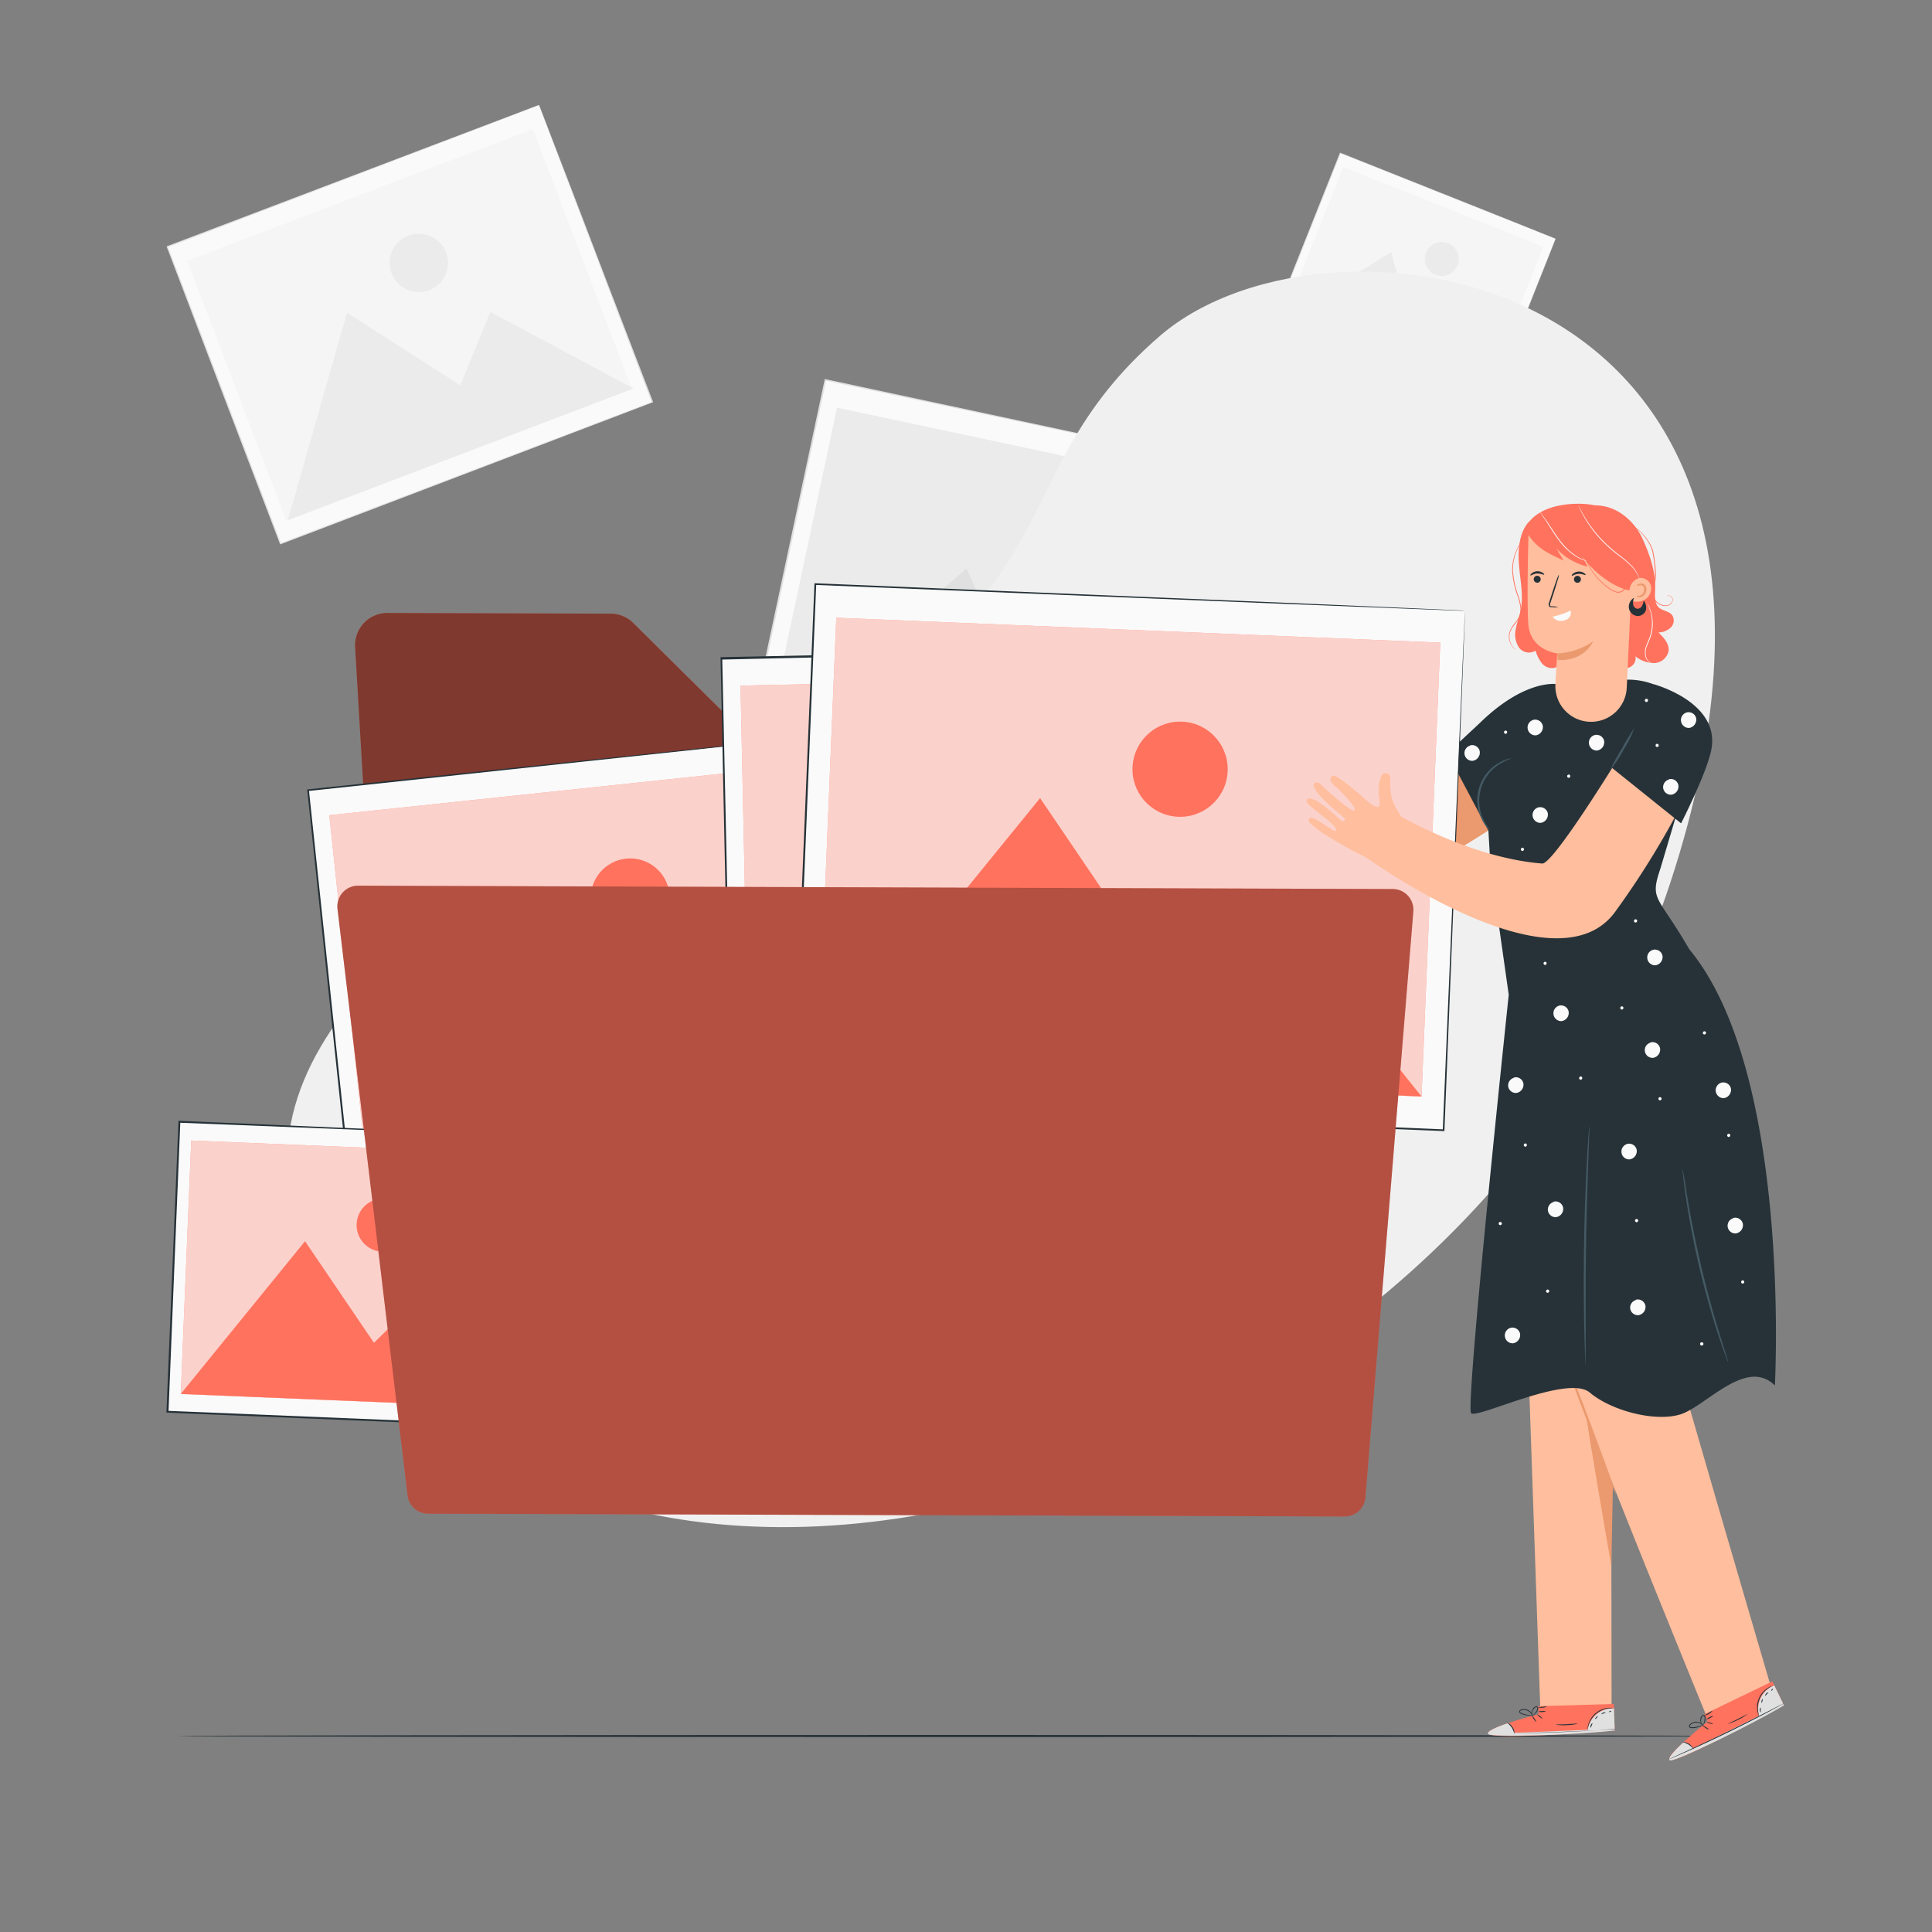 <svg xmlns="http://www.w3.org/2000/svg" viewBox="0 0 500 500"><rect x="0" y="0" width="500" height="500" fill="#808080" stroke="none"/><g id="background-complete"><rect x="54.58" y="42.8" width="102.96" height="82.31" transform="translate(-22.95 43.28) rotate(-20.86)" style="fill:#fafafa"></rect><path d="M139.51,27.17l-.46.18-1.34.52-5.21,2-19.67,7.54L43.35,64l.09-.2,29.33,76.9h0l-.23-.1L168.77,104l-.08.18c-8.81-23.19-16.1-42.41-21.2-55.84-2.55-6.72-4.54-12-5.91-15.59-.67-1.8-1.19-3.18-1.55-4.11l-.52-1.42s.19.46.54,1.38.89,2.29,1.57,4.07c1.38,3.58,3.39,8.84,6,15.54C152.73,61.6,160.08,80.83,169,104l0,.14-.13,0-96.2,36.69-.17.06-.06-.16h0L43.15,63.89l0-.15.14-.05,69.63-26.45,19.67-7.46,5.19-2,1.33-.49Z" style="fill:#e0e0e0"></path><rect x="58.14" y="48.09" width="95.73" height="71.95" transform="translate(-22.99 43.26) rotate(-20.86)" style="fill:#f5f5f5"></rect><polygon points="74.49 134.64 89.8 80.94 119.12 99.72 126.92 80.74 163.94 100.55 74.49 134.64" style="fill:#ebebeb"></polygon><path d="M115.42,65.32A7.54,7.54,0,1,1,105.69,61,7.55,7.55,0,0,1,115.42,65.32Z" style="fill:#ebebeb"></path><rect x="341.89" y="42.98" width="47.94" height="59.96" transform="translate(162.74 385.88) rotate(-68.29)" style="fill:#fafafa"></rect><path d="M402.58,61.78l-.27-.1-.78-.31-3-1.19-11.4-4.51-40.26-16,.11-.06c-5.27,13.26-11.32,28.46-17.72,44.54h0l-.05-.14,55.7,22.2-.11.05c5.36-13.42,9.8-24.54,12.91-32.31,1.55-3.88,2.77-6.93,3.61-9,.42-1,.74-1.83.95-2.37l.34-.82-.31.81c-.22.54-.53,1.33-.93,2.36-.83,2.08-2,5.13-3.57,9-3.09,7.79-7.51,18.94-12.85,32.39l0,.08-.08,0L329.1,84.23l-.09,0,0-.09h0c6.4-16.08,12.46-31.28,17.74-44.53l0-.09.08,0L387.19,55.6l11.37,4.56,3,1.2.76.31Z" style="fill:#e0e0e0"></path><rect x="344.84" y="45.11" width="41.9" height="55.75" transform="translate(162.67 385.83) rotate(-68.29)" style="fill:#f5f5f5"></rect><polygon points="332.35 82.26 360.07 65.26 365.25 84.86 376.07 79.8 384.14 102.88 332.35 82.26" style="fill:#ebebeb"></polygon><path d="M377.22,68.65a4.39,4.39,0,1,1-2.46-5.7A4.4,4.4,0,0,1,377.22,68.65Z" style="fill:#ebebeb"></path><rect x="214.41" y="97.67" width="101.99" height="127.57" transform="translate(52.22 387.43) rotate(-77.98)" style="fill:#fafafa"></rect><path d="M338.42,124.86l-.6-.11-1.75-.36L329.3,123l-25.54-5.39L213.6,98.49l.23-.15c-6.32,29.69-13.55,63.73-21.22,99.75h0l-.16-.26,124.77,26.6-.22.14,15.51-72.37,4.34-20.2c.51-2.32.89-4.1,1.16-5.31s.41-1.84.41-1.84-.12.61-.37,1.81L337,132c-1,4.66-2.42,11.48-4.25,20.18-3.69,17.44-9,42.4-15.35,72.52l0,.17-.18,0L192.36,198.26l-.21,0,0-.21h0c7.68-36,14.93-70.06,21.26-99.74l0-.19.19,0,90.24,19.31,25.48,5.48,6.72,1.45,1.72.38Z" style="fill:#e0e0e0"></path><rect x="220.75" y="102.14" width="89.15" height="118.61" transform="translate(52.18 387.33) rotate(-77.98)" style="fill:#ebebeb"></rect><polygon points="198.04 192.69 250.1 147.12 267.98 186.37 288.86 171.87 314.05 217.39 198.04 192.69" style="fill:#e0e0e0"></polygon><path d="M287.27,148.09A9.34,9.34,0,1,1,280.08,137,9.35,9.35,0,0,1,287.27,148.09Z" style="fill:#e0e0e0"></path></g><g id="background-simple"><path d="M81.3,327.47c-26.13-49.75,23.09-97,111.75-133.06S256,124.93,300.33,86.81,484.35,69,432.4,228.08,149.62,457.54,81.3,327.47Z" style="fill:#f0f0f0"></path></g><g id="Floor"><path d="M448.11,449.29c0,.15-90.1.26-201.21.26s-201.23-.11-201.23-.26S135.75,449,246.9,449,448.11,449.15,448.11,449.29Z" style="fill:#263238"></path></g><g id="Character"><path d="M91.9,167.48l7.26,123.77a8.35,8.35,0,0,0,8.32,7.86l222.76.68a8.36,8.36,0,0,0,8.39-8.33l.29-96.36a8.36,8.36,0,0,0-8.38-8.39l-137,.47a8.38,8.38,0,0,1-5.91-2.42l-23.74-23.53a8.3,8.3,0,0,0-5.86-2.42l-57.75-.18A8.36,8.36,0,0,0,91.9,167.48Z" style="fill:#FF725E"></path><g style="opacity:0.5"><path d="M91.9,167.48l7.26,123.77a8.35,8.35,0,0,0,8.32,7.86l222.76.68a8.36,8.36,0,0,0,8.39-8.33l.29-96.36a8.36,8.36,0,0,0-8.38-8.39l-137,.47a8.38,8.38,0,0,1-5.91-2.42l-23.74-23.53a8.3,8.3,0,0,0-5.86-2.42l-57.75-.18A8.36,8.36,0,0,0,91.9,167.48Z"></path></g><rect x="85.21" y="196.83" width="139.64" height="111.64" transform="translate(-25.74 17.73) rotate(-6.04)" style="fill:#fafafa"></rect><path d="M218.58,189.79l-.66.08-1.94.22-7.53.82L180,194,79.74,204.72l.21-.26c3.51,33,7.53,70.92,11.78,111h0l-.28-.23,138.86-14.66-.19.24c-3.49-33.46-6.39-61.19-8.42-80.57-1-9.7-1.79-17.31-2.32-22.5-.27-2.59-.47-4.58-.61-5.93s-.19-2-.19-2,.09.67.24,2,.36,3.31.64,5.89c.57,5.17,1.39,12.76,2.44,22.43,2.08,19.41,5.06,47.18,8.65,80.68l0,.21-.22,0L91.5,315.77l-.26,0,0-.26h0c-4.23-40.08-8.23-78-11.72-111l0-.23.23,0,100.48-10.52,28.36-3L216,190l1.92-.19Z" style="fill:#263238"></path><rect x="90.02" y="203.86" width="129.83" height="97.58" transform="translate(-25.74 17.72) rotate(-6.04)" style="fill:#FF725E"></rect><rect x="90.02" y="203.86" width="129.83" height="97.58" transform="translate(-25.74 17.72) rotate(-6.04)" style="fill:#fafafa;opacity:0.7"></rect><polygon points="95.52 308.01 134.23 242.92 166.16 277.7 182.97 255.52 224.63 294.34 95.52 308.01" style="fill:#FF725E"></polygon><circle cx="163.07" cy="232.39" r="10.22" transform="translate(-19.31 14.83) rotate(-4.92)" style="fill:#FF725E"></circle><rect x="54.27" y="282.77" width="75.12" height="93.96" transform="translate(-241.41 407.95) rotate(-87.64)" style="fill:#fafafa"></rect><path d="M140.31,294.15h-.45l-1.32,0-5.1-.19-19.22-.72-67.79-2.68.24-.22c-.91,22.34-2,47.95-3.06,75.05h0l-.25-.27L137.24,369l-.23.21c1-22.6,1.79-41.34,2.35-54.44.3-6.55.53-11.69.68-15.21.09-1.74.15-3.09.19-4s.08-1.39.08-1.39,0,.45,0,1.35-.08,2.24-.14,4c-.13,3.51-.32,8.63-.56,15.17-.52,13.13-1.25,31.91-2.14,54.57v.22h-.22L43.34,365.6h-.26v-.26h0c1.12-27.1,2.19-52.71,3.11-75.05v-.23h.23L114.38,293l19.16.85,5.06.23,1.29.07Z" style="fill:#263238"></path><rect x="58.94" y="286.07" width="65.66" height="87.36" transform="translate(-241.47 407.88) rotate(-87.64)" style="fill:#FF725E"></rect><rect x="58.94" y="286.07" width="65.66" height="87.36" transform="translate(-241.47 407.88) rotate(-87.64)" style="fill:#fafafa;opacity:0.7"></rect><polygon points="46.78 360.75 78.94 321.23 96.78 347.52 110.15 334.4 134.06 364.34 46.78 360.75" style="fill:#FF725E"></polygon><path d="M106.05,317.34a6.88,6.88,0,1,1-6.59-7.16A6.89,6.89,0,0,1,106.05,317.34Z" style="fill:#FF725E"></path><rect x="187.87" y="168.99" width="139.64" height="111.64" transform="translate(-4.77 5.59) rotate(-1.23)" style="fill:#fafafa"></rect><path d="M326.29,167.5l-.67,0-1.95.05-7.57.19-28.57.68-100.84,2.28.23-.24c.72,33.22,1.55,71.31,2.42,111.6v0l-.26-.26,139.61-3-.22.23c-.67-33.64-1.23-61.51-1.62-81-.19-9.75-.34-17.4-.43-22.61-.05-2.61-.08-4.61-.11-6s0-2.06,0-2.06,0,.68.07,2,.08,3.33.15,5.92c.13,5.2.31,12.83.54,22.56.45,19.51,1.09,47.43,1.86,81.12v.21h-.22l-139.6,3h-.26v-.26h0c-.85-40.3-1.66-78.39-2.37-111.61v-.23h.23l101-2.06,28.52-.55,7.52-.13,1.93,0Z" style="fill:#263238"></path><rect x="192.68" y="176.02" width="129.83" height="97.58" transform="translate(-4.77 5.59) rotate(-1.23)" style="fill:#FF725E"></rect><rect x="192.68" y="176.02" width="129.83" height="97.58" transform="translate(-4.77 5.59) rotate(-1.23)" style="fill:#fafafa;opacity:0.7"></rect><polygon points="193.75 274.98 237.78 213.37 266.68 250.7 285.29 230.01 323.54 272.19 193.75 274.98" style="fill:#FF725E"></polygon><path d="M277.62,205.08a10.22,10.22,0,1,1-10.44-10A10.22,10.22,0,0,1,277.62,205.08Z" style="fill:#FF725E"></path><path d="M398.63,204.69,385,187.57s-22.08,17.14-24.57,15.82c-13.83-7.29-25-20.7-28.76-25.59-.13-.89-.26-1.92-.36-3.16a9.24,9.24,0,0,1,.29-3.14,14.81,14.81,0,0,1,1.4-3.68,1.22,1.22,0,0,0-1.23-1.95c-1,.36-3,3.07-3.67,6.91s-3.67-1.51-4.8-3.44-4.91-7.75-5.78-7.87c-1.27-.18-1.7,1.15-.53,3.05s4.29,7.86,3.24,8.41-6.65-9.38-6.65-9.38-.86-2.31-2.09-1.72C309.29,162.9,316,173,316.7,174c.46.65-.66,1.29-1.12.56s-5.37-10-7.65-9c-1.74.82,5.48,8.36,5.42,10.85s-4.89-6.28-6.52-5.43c-.61.32-1,.64,2.48,5.27a115.79,115.79,0,0,0,8.52,9.25l-.05,0s32.45,50.23,55.15,36.92C397,208.32,398.63,204.69,398.63,204.69Z" style="fill:#eb996e"></path><path d="M458.59,437.51s-27.24-92.89-27.76-95.86c-.46-2.68,8.62-67.74,10.52-84.63l-34.84.25v.28l-14.27.35,6.4,184.74,18.44,1.42L417,383.11c11.64,29.39,25.12,62.17,25.12,62.17Z" style="fill:#ffbe9d"></path><path d="M442.1,257Z" style="fill:#ffbe9d"></path><path d="M443.13,257.18s0,0,0,0C441,258.12,443.13,257.16,443.13,257.18Z" style="fill:#ffbe9d"></path><path d="M404.79,337.4s-.06.72-.13,2a42.09,42.09,0,0,0,.08,5.5,51.1,51.1,0,0,0,1.35,8.05,80.15,80.15,0,0,0,3.25,9.46c2.53,6.67,4.79,12.72,6.4,17.11.76,2.13,1.4,3.89,1.87,5.21a12.48,12.48,0,0,1,.61,1.94,13.84,13.84,0,0,1-.83-1.86l-2.05-5.14c-1.7-4.35-4-10.38-6.55-17q-.94-2.5-1.84-4.88a44.36,44.36,0,0,1-1.39-4.67,46.72,46.72,0,0,1-1.23-8.15,32.68,32.68,0,0,1,.1-5.55,13,13,0,0,1,.23-1.49A1.47,1.47,0,0,1,404.79,337.4Z" style="fill:#eb996e"></path><path d="M417,405.23c0-.56.42-20.66.42-20.66s-6.69-18.66-6.86-18.1S417,405.23,417,405.23Z" style="fill:#eb996e"></path><path d="M441.94,445.53l-.89-1.87,17.62-8.51,3,6.15-1.06.6c-4.7,2.62-24.11,13-27.81,13.55C428.68,456.11,441.94,445.53,441.94,445.53Z" style="fill:#FF725E"></path><path d="M455.27,444.25a6.75,6.75,0,0,1,.42-4.82,6.56,6.56,0,0,1,3.48-3.26l2.38,4.89Z" style="fill:#e0e0e0"></path><path d="M435.59,451s-4.49,4-3.42,4.58,21.07-9.18,29.52-14.24l-.22-.37-23.24,11.53S436.63,450.51,435.59,451Z" style="fill:#e0e0e0"></path><path d="M461.74,440.78a2,2,0,0,1-.29.18l-.84.47-3.11,1.69c-2.65,1.4-6.32,3.29-10.43,5.29s-7.86,3.73-10.6,4.94l-3.24,1.42-.89.37-.32.11.3-.16.87-.41,3.22-1.48c2.71-1.25,6.45-3,10.56-5s7.79-3.87,10.45-5.23l3.15-1.62.86-.43A1.35,1.35,0,0,1,461.74,440.78Z" style="fill:#263238"></path><path d="M438.37,452.73A8.31,8.31,0,0,0,437,451.5a7.88,7.88,0,0,0-1.68-.69,3.15,3.15,0,0,1,3,1.92Z" style="fill:#263238"></path><path d="M442.26,447.6a2.19,2.19,0,0,1-.87-.41c-.46-.27-.79-.54-.76-.6s.43.13.88.4S442.3,447.54,442.26,447.6Z" style="fill:#263238"></path><path d="M443.32,446.16c0,.06-.39,0-.82-.11s-.77-.28-.75-.34.38,0,.82.11S443.34,446.1,443.32,446.16Z" style="fill:#263238"></path><path d="M443.41,444.07c0,.06-.35.31-.86.56a2.27,2.27,0,0,1-1,.35c0-.06.36-.31.86-.56A2.27,2.27,0,0,1,443.41,444.07Z" style="fill:#263238"></path><path d="M443.15,442.75c.05.05-.3.46-.87.8a2,2,0,0,1-1.12.37c0-.07.46-.26,1-.58A7,7,0,0,1,443.15,442.75Z" style="fill:#263238"></path><path d="M440.93,446.36a4,4,0,0,1-1.13.54,7.65,7.65,0,0,1-1.33.32,3.58,3.58,0,0,1-.82,0,.69.69,0,0,1-.45-.22.49.49,0,0,1-.05-.53,2.31,2.31,0,0,1,2.85-.64,2.22,2.22,0,0,1,.73.58c.14.17.19.28.18.29a3.46,3.46,0,0,0-1-.71,2.26,2.26,0,0,0-1.27-.16,1.93,1.93,0,0,0-1.29.74c-.12.22.05.4.31.42a3.88,3.88,0,0,0,.76,0,9.18,9.18,0,0,0,1.31-.26C440.48,446.53,440.91,446.32,440.93,446.36Z" style="fill:#263238"></path><path d="M440.66,446.56a1.28,1.28,0,0,1-.51-.72,2.13,2.13,0,0,1-.09-1,1.26,1.26,0,0,1,.66-1,.49.49,0,0,1,.6.35,1.37,1.37,0,0,1,.05.59,3.67,3.67,0,0,1-.2.94,1.72,1.72,0,0,1-.42.77s.13-.31.26-.82a4.32,4.32,0,0,0,.15-.9c0-.31-.07-.79-.37-.71s-.45.53-.51.84a2.17,2.17,0,0,0,0,.89A6.25,6.25,0,0,0,440.66,446.56Z" style="fill:#263238"></path><path d="M459.05,436.16s-.52.2-1.27.68a6.07,6.07,0,0,0-2.81,5.88c.1.88.32,1.4.27,1.42a1.37,1.37,0,0,1-.17-.36,5.12,5.12,0,0,1-.27-1,5.85,5.85,0,0,1,3.87-6.5A1.21,1.21,0,0,1,459.05,436.16Z" style="fill:#263238"></path><path d="M452.23,443.61a15.86,15.86,0,0,1-5.09,2.54c0-.07,1.15-.55,2.55-1.25S452.19,443.55,452.23,443.61Z" style="fill:#263238"></path><path d="M455.66,441.94c.07,0,0,.29,0,.61s.06.58,0,.6-.23-.23-.24-.6S455.6,441.91,455.66,441.94Z" style="fill:#263238"></path><path d="M456.17,439.7c.07,0,0,.26-.05.53s-.22.47-.28.45,0-.25.06-.53S456.11,439.68,456.17,439.7Z" style="fill:#263238"></path><path d="M457.67,438.06c0,.07-.22.18-.43.4s-.33.44-.4.42,0-.33.23-.59S457.66,438,457.67,438.06Z" style="fill:#263238"></path><path d="M458.82,437.08c.05,0,0,.18-.13.31s-.25.19-.3.15,0-.19.13-.31S458.77,437,458.82,437.08Z" style="fill:#263238"></path><path d="M398.14,443.64l-.05-2.08,19.56-.57.24,6.85-1.2.11c-5.36.47-27.3,2-30.93,1C381.72,447.88,398.14,443.64,398.14,443.64Z" style="fill:#FF725E"></path><path d="M410.83,447.91a6.75,6.75,0,0,1,2.35-4.23,6.56,6.56,0,0,1,4.51-1.56l.18,5.44Z" style="fill:#e0e0e0"></path><path d="M390.13,446s-5.75,1.85-5,2.78,23,.23,32.76-.94l0-.44-25.92,1.05S391.26,446,390.13,446Z" style="fill:#e0e0e0"></path><path d="M418.15,447.38a1.23,1.23,0,0,1-.33.05l-1,.09-3.53.26c-3,.21-7.12.43-11.68.58s-8.7.19-11.69.18l-3.54,0-1,0a1.19,1.19,0,0,1-.33,0,1.19,1.19,0,0,1,.33,0l1,0,3.54,0c3,0,7.12-.11,11.68-.26s8.69-.34,11.68-.5l3.53-.19,1-.05Z" style="fill:#263238"></path><path d="M391.94,448.75a7.8,7.8,0,0,0-.71-1.67,8.23,8.23,0,0,0-1.25-1.31,2.59,2.59,0,0,1,1.44,1.18A2.62,2.62,0,0,1,391.94,448.75Z" style="fill:#263238"></path><path d="M397.59,445.66s-.34-.29-.63-.73a2.22,2.22,0,0,1-.45-.86c.06,0,.34.29.64.73S397.65,445.62,397.59,445.66Z" style="fill:#263238"></path><path d="M399.14,444.77c0,.05-.35-.14-.7-.43s-.59-.57-.55-.62.36.14.71.43S399.19,444.72,399.14,444.77Z" style="fill:#263238"></path><path d="M400.08,442.9a2.17,2.17,0,0,1-1,.16,2.31,2.31,0,0,1-1-.07,2.17,2.17,0,0,1,1-.16A2.31,2.31,0,0,1,400.08,442.9Z" style="fill:#263238"></path><path d="M400.38,441.6a2.89,2.89,0,0,1-2.3.24,6.48,6.48,0,0,1,1.15-.11A5.32,5.32,0,0,1,400.38,441.6Z" style="fill:#263238"></path><path d="M396.88,444a3.82,3.82,0,0,1-1.25,0,6.89,6.89,0,0,1-1.34-.25,3.94,3.94,0,0,1-.78-.29.72.72,0,0,1-.32-.38.49.49,0,0,1,.18-.51,2.3,2.3,0,0,1,2.85.58,2.24,2.24,0,0,1,.44.83c.06.21.06.33,0,.33a3.5,3.5,0,0,0-.6-1.05,2.35,2.35,0,0,0-1.09-.66,2,2,0,0,0-1.49.15c-.19.16-.11.39.12.51a3.62,3.62,0,0,0,.71.28,7.78,7.78,0,0,0,1.3.29C396.4,444,396.88,443.94,396.88,444Z" style="fill:#263238"></path><path d="M396.56,444.05a1.23,1.23,0,0,1-.17-.86,2,2,0,0,1,.31-.93,1.25,1.25,0,0,1,1-.67.5.5,0,0,1,.4.57,1.33,1.33,0,0,1-.19.56,3.94,3.94,0,0,1-.57.78,1.89,1.89,0,0,1-.7.53s.24-.24.58-.64a5.15,5.15,0,0,0,.5-.77c.16-.27.26-.75-.05-.8s-.63.31-.81.56a2,2,0,0,0-.33.83A4.11,4.11,0,0,0,396.56,444.05Z" style="fill:#263238"></path><path d="M417.59,442.07s-.56,0-1.44.09a6.39,6.39,0,0,0-3.1,1.4,6.27,6.27,0,0,0-1.87,2.83c-.27.85-.28,1.41-.32,1.4s0-.14,0-.39a4.94,4.94,0,0,1,.18-1.06,5.93,5.93,0,0,1,5.11-4.34,4.8,4.8,0,0,1,1.07,0A1,1,0,0,1,417.59,442.07Z" style="fill:#263238"></path><path d="M408.32,446.09a11.51,11.51,0,0,1-2.83.37,11,11,0,0,1-2.86-.14c0-.07,1.28,0,2.85-.1S408.31,446,408.32,446.09Z" style="fill:#263238"></path><path d="M412.13,446c.05,0-.09.27-.21.57s-.18.55-.25.55-.11-.3,0-.64S412.09,445.91,412.13,446Z" style="fill:#263238"></path><path d="M413.52,444.12c0,.05-.08.25-.27.46s-.39.35-.44.31.07-.26.27-.47S413.47,444.08,413.52,444.12Z" style="fill:#263238"></path><path d="M415.55,443.24c0,.07-.27.07-.56.18s-.48.27-.53.23.1-.32.45-.45S415.57,443.18,415.55,443.24Z" style="fill:#263238"></path><path d="M417,442.81c0,.06-.08.16-.24.23s-.31.07-.34,0,.09-.16.25-.23S417,442.75,417,442.81Z" style="fill:#263238"></path><path d="M437.19,245.68h0c-8.21-14.19-10.29-12.53-7.51-20.8l8-26.88-3.37-16.87a18.58,18.58,0,0,0-14.21-5.19l-16.74,1.15s-8.23-1.81-20.37,10l-8.4,7.84L385.2,215l.53,9.11,4.73,33.33h0c-.88,8.37-11.26,106.78-9.73,108.3s25-10.15,30.69-5.36S428.52,368.1,435,366s17-14.79,24.34-7.43C459.31,358.61,463.83,277.83,437.19,245.68Z" style="fill:#263238"></path><path d="M411.34,291.55a3,3,0,0,1,0,.63c0,.46,0,1.06-.05,1.79-.06,1.63-.14,3.87-.24,6.61-.21,5.57-.45,13.28-.58,21.79s-.12,16.22-.09,21.8c0,2.74,0,5,0,6.61v1.8a2.69,2.69,0,0,1,0,.62,2.74,2.74,0,0,1-.07-.62c0-.47-.05-1.06-.09-1.8-.07-1.56-.14-3.81-.2-6.6-.13-5.59-.2-13.3-.07-21.82s.43-16.22.73-21.8c.15-2.79.29-5,.41-6.6.06-.73.11-1.33.14-1.79A2.56,2.56,0,0,1,411.34,291.55Z" style="fill:#455a64"></path><path d="M447.22,352.48A1.54,1.54,0,0,1,447,352c-.15-.37-.32-.83-.54-1.4-.45-1.22-1.07-3-1.8-5.21-1.45-4.42-3.27-10.59-4.9-17.51S437,314.63,436.33,310c-.34-2.3-.58-4.17-.72-5.46l-.15-1.49a2.67,2.67,0,0,1,0-.53,2,2,0,0,1,.12.51c.07.4.15.89.25,1.48.22,1.36.52,3.2.88,5.44.76,4.58,1.95,10.89,3.57,17.8s3.39,13.07,4.76,17.51c.67,2.17,1.23,3.94,1.64,5.26.17.57.32,1,.44,1.43A3.19,3.19,0,0,1,447.22,352.48Z" style="fill:#455a64"></path><path d="M428.28,245.74a2,2,0,1,0,.13,4.08,2.17,2.17,0,0,0,1.84-2.49,2,2,0,0,0-2.61-1.47" style="fill:#fafafa"></path><path d="M392.3,278.86a2.06,2.06,0,0,0-2,2,2,2,0,0,0,2.11,2,2.16,2.16,0,0,0,1.84-2.49,2,2,0,0,0-2.61-1.47" style="fill:#fafafa"></path><path d="M421.63,296a2,2,0,0,0-2,2,2,2,0,0,0,2.11,2.05,2.17,2.17,0,0,0,1.83-2.5,2,2,0,0,0-2.6-1.46" style="fill:#fafafa"></path><path d="M449.1,315.21a2,2,0,0,0-2,2,2,2,0,0,0,2.11,2,2.16,2.16,0,0,0,1.84-2.49,2,2,0,0,0-2.61-1.47" style="fill:#fafafa"></path><path d="M423.88,336.37a2.06,2.06,0,0,0-2,2,2,2,0,0,0,2.11,2,2.16,2.16,0,0,0,1.84-2.49,2,2,0,0,0-2.61-1.47" style="fill:#fafafa"></path><path d="M391.42,343.57a2,2,0,1,0,.13,4.08,2.17,2.17,0,0,0,1.84-2.49,2,2,0,0,0-2.61-1.47" style="fill:#fafafa"></path><path d="M402.58,311a2.06,2.06,0,0,0-2,2,2,2,0,0,0,2.12,2,2.16,2.16,0,0,0,1.83-2.49,2,2,0,0,0-2.61-1.47" style="fill:#fafafa"></path><path d="M404,260.19a2,2,0,1,0,.13,4.08,2.16,2.16,0,0,0,1.83-2.49,2,2,0,0,0-2.61-1.47" style="fill:#fafafa"></path><path d="M427.67,269.77a2,2,0,0,0-2,2,2,2,0,0,0,2.11,2,2.16,2.16,0,0,0,1.84-2.49,2,2,0,0,0-2.61-1.47" style="fill:#fafafa"></path><path d="M446,280.12a2,2,0,1,0,.12,4.08,2.17,2.17,0,0,0,1.84-2.49,2,2,0,0,0-2.61-1.47" style="fill:#fafafa"></path><path d="M419.73,260.43a.42.42,0,0,0-.4.42.41.41,0,0,0,.43.42.44.44,0,0,0,.38-.51.42.42,0,0,0-.54-.3" style="fill:#fafafa"></path><path d="M409.09,278.59a.42.42,0,0,0-.41.42.41.41,0,0,0,.43.42.45.45,0,0,0,.38-.51.42.42,0,0,0-.54-.31" style="fill:#fafafa"></path><path d="M447.4,293.41a.42.42,0,0,0-.41.42.41.41,0,0,0,.43.42.44.44,0,0,0,.38-.51.42.42,0,0,0-.54-.3" style="fill:#fafafa"></path><path d="M429.61,283.93a.42.42,0,0,0-.41.42.41.41,0,0,0,.43.42.44.44,0,0,0,.38-.51.41.41,0,0,0-.53-.3" style="fill:#fafafa"></path><path d="M400.53,333.73a.42.42,0,0,0-.41.42.41.41,0,0,0,.43.42.45.45,0,0,0,.38-.52.42.42,0,0,0-.54-.3" style="fill:#fafafa"></path><path d="M451,331.35a.42.42,0,0,0-.4.42.41.41,0,0,0,.43.42.44.44,0,0,0,.38-.51.41.41,0,0,0-.54-.3" style="fill:#fafafa"></path><path d="M440.46,347.39a.42.42,0,1,0,0,.83.44.44,0,0,0,.38-.51.42.42,0,0,0-.54-.3" style="fill:#fafafa"></path><path d="M423.55,315.47a.42.42,0,0,0-.41.42.43.43,0,0,0,.44.42.46.46,0,0,0,.38-.52.43.43,0,0,0-.54-.3" style="fill:#fafafa"></path><path d="M388.26,316.23a.42.42,0,0,0-.4.42.41.41,0,0,0,.43.42.44.44,0,0,0,.38-.51.42.42,0,0,0-.54-.3" style="fill:#fafafa"></path><path d="M394.77,295.92a.42.42,0,0,0,0,.84.44.44,0,0,0,.38-.51.4.4,0,0,0-.53-.3" style="fill:#fafafa"></path><path d="M441.11,266.89a.42.42,0,0,0-.41.42.41.41,0,0,0,.44.42.44.44,0,0,0,.37-.51.41.41,0,0,0-.53-.3" style="fill:#fafafa"></path><path d="M391.23,196.23a20.69,20.69,0,0,0-3.09,1.49,11.2,11.2,0,0,0-4.22,14.38,22.32,22.32,0,0,0,1.8,2.92s-.28-.19-.69-.63a10,10,0,0,1-1.44-2.13,11.15,11.15,0,0,1,4.35-14.85,9.72,9.72,0,0,1,2.36-1A2.8,2.8,0,0,1,391.23,196.23Z" style="fill:#455a64"></path><path d="M398.6,208.88a2,2,0,1,0,.13,4.08,2.17,2.17,0,0,0,1.84-2.49A2,2,0,0,0,398,209" style="fill:#fafafa"></path><path d="M381,192.9a2,2,0,0,0-2,2,2,2,0,0,0,2.11,2,2.16,2.16,0,0,0,1.84-2.49,2,2,0,0,0-2.61-1.47" style="fill:#fafafa"></path><path d="M397.31,186.23a2,2,0,1,0,.13,4.08,2.16,2.16,0,0,0,1.83-2.49,2,2,0,0,0-2.6-1.47" style="fill:#fafafa"></path><path d="M413.18,190.16a2,2,0,1,0,.13,4.08,2.17,2.17,0,0,0,1.84-2.49,2,2,0,0,0-2.61-1.47" style="fill:#fafafa"></path><path d="M423.28,237.91a.42.42,0,0,0-.4.42.41.41,0,0,0,.43.42.44.44,0,0,0,.38-.51.41.41,0,0,0-.54-.3" style="fill:#fafafa"></path><path d="M406,200.46a.42.42,0,0,0,0,.84.45.45,0,0,0,.38-.52.42.42,0,0,0-.54-.3" style="fill:#fafafa"></path><path d="M389.65,189.07a.42.42,0,0,0-.41.42.41.41,0,0,0,.44.42.44.44,0,0,0,.37-.51.41.41,0,0,0-.53-.3" style="fill:#fafafa"></path><path d="M394,219.39a.42.42,0,0,0-.4.42.41.41,0,0,0,.43.42.45.45,0,0,0,.38-.52.43.43,0,0,0-.54-.3" style="fill:#fafafa"></path><path d="M399.89,248.9a.42.42,0,1,0,0,.84.44.44,0,0,0,.37-.51.4.4,0,0,0-.53-.3" style="fill:#fafafa"></path><path d="M395.61,135.13c-2.58,2.87-2.81,7.56-2.47,11.41s1.18,7.75.39,11.53c-.34,1.61-1,3.14-1.25,4.75a6.13,6.13,0,0,0,.8,4.71,3.19,3.19,0,0,0,4.32.85,9.85,9.85,0,0,0,1.55,3.17,3.41,3.41,0,0,0,3.1,1.33c1.66-.32,3-2.27,4.61-1.74,1,.33,1.43,1.45,2.08,2.27a4.33,4.33,0,0,0,7.4-1c.18-.45.33-1,.77-1.19.78-.36,1.47.58,2.14,1.12a2.61,2.61,0,0,0,4.21-2.49,7.66,7.66,0,0,0,4.82,1.75,3.93,3.93,0,0,0,3.74-3.07c.26-1.89-1.24-3.53-2.63-4.85a4.8,4.8,0,0,0,3.18-1.26,2.55,2.55,0,0,0,.4-3.19c-.82-1.1-2.51-1.12-3.51-2.05s-1-2.8-.92-4.33c.25-4.63-1.3-9.08-3.2-13.32-1.82-4-6.08-8.73-12.39-8.75" style="fill:#FF725E"></path><path d="M421,178l1.64-35.37-14.15-10.78-12.91,6.26s-.48,16.19-.07,23.21S403,169.1,403,169.1s-.23,3.87-.46,7.94a9.24,9.24,0,0,0,8.55,9.74h0A9.24,9.24,0,0,0,421,178Z" style="fill:#ffbe9d"></path><path d="M396.93,149.9a.9.9,0,1,0,.9-.89A.9.9,0,0,0,396.93,149.9Z" style="fill:#263238"></path><path d="M396.06,148.92c.12.12.78-.45,1.75-.49s1.69.41,1.8.29-.07-.28-.39-.5a2.39,2.39,0,0,0-2.83.17C396.1,148.64,396,148.87,396.06,148.92Z" style="fill:#263238"></path><path d="M407.34,149.93a.9.9,0,1,0,1.8,0,.9.9,0,0,0-1.8,0Z" style="fill:#263238"></path><path d="M406.79,149c.11.12.78-.44,1.74-.49s1.7.42,1.8.29-.07-.27-.39-.49a2.37,2.37,0,0,0-1.44-.39,2.44,2.44,0,0,0-1.39.55C406.82,148.67,406.73,148.9,406.79,149Z" style="fill:#263238"></path><path d="M406.46,158a17.73,17.73,0,0,1-4.68,1.59,2.73,2.73,0,0,0,3.21.92A2,2,0,0,0,406.46,158Z" style="fill:#fafafa"></path><path d="M403,169.1a17.57,17.57,0,0,0,9.31-3.12s-2.12,5.15-9.16,4.84Z" style="fill:#eb996e"></path><path d="M403.27,157.11a7.17,7.17,0,0,0-1.58-.2c-.25,0-.49,0-.54-.23a1.33,1.33,0,0,1,.14-.78c.21-.64.43-1.31.67-2,.46-1.42.86-2.72,1.13-3.66a6.1,6.1,0,0,0,.36-1.55,6.59,6.59,0,0,0-.62,1.46c-.34.93-.78,2.21-1.24,3.63-.23.71-.44,1.38-.64,2a1.49,1.49,0,0,0-.1,1,.62.62,0,0,0,.41.35,2.27,2.27,0,0,0,.42,0A6.13,6.13,0,0,0,403.27,157.11Z" style="fill:#263238"></path><path d="M395.06,137.64c2.66,4.48,5.75,5.55,9.6,7.45l-1.91-3.22a16.06,16.06,0,0,0,8.14,4.78c-.5-.91-1-1.82-1.49-2.73C412.34,148,418,152.61,423,153c.4-2.9-.05-7.8-.3-10.73a13.25,13.25,0,0,0-3.2-8c-3.11-3.33-8.11-4.12-12.65-3.85-4.38.27-9.11,1.61-11.57,5.24" style="fill:#FF725E"></path><path d="M421.55,155.2a8.63,8.63,0,0,1,.39-3.47,3.27,3.27,0,0,1,2.53-2.17,2.76,2.76,0,0,1,2.84,2.31,3.41,3.41,0,0,1-1.74,3.37,4.45,4.45,0,0,1-3.9.1" style="fill:#ffbe9d"></path><path d="M423.6,154.18c0-.08.38.1.88-.05a1.57,1.57,0,0,0,1-1.49,1.21,1.21,0,0,0-.24-.94,1.08,1.08,0,0,0-.77-.23c-.52.05-.9.18-.93.09s.24-.32.87-.5a1.38,1.38,0,0,1,1.18.23,1.64,1.64,0,0,1,.48,1.39,2.27,2.27,0,0,1-.53,1.31,1.63,1.63,0,0,1-1,.54C423.86,154.6,423.54,154.22,423.6,154.18Z" style="fill:#eb996e"></path><path d="M422.87,154.71a2.73,2.73,0,0,0-1.32,2.59,2.45,2.45,0,0,0,2,2.1,2.22,2.22,0,0,0,2.41-1.47,3,3,0,0,0-.58-2.51,4,4,0,0,1-.46,1.44,1.34,1.34,0,0,1-1.27.68,1.37,1.37,0,0,1-1-1.18,4,4,0,0,1,.22-1.65" style="fill:#263238"></path><path d="M431.35,154.29a.57.57,0,0,1,.28-.14,1.07,1.07,0,0,1,.85.21,1.13,1.13,0,0,1,.35,1.31,1.74,1.74,0,0,1-1.42,1.13,3.33,3.33,0,0,1-3.66-2.57,6.41,6.41,0,0,1,.17-2.84c.11-.47.25-1,.33-1.45a9.41,9.41,0,0,0,.05-1.51,32.69,32.69,0,0,0-.69-5.79,8.25,8.25,0,0,0-1-2.29,15,15,0,0,0-1.3-1.8,14,14,0,0,0-2.34-2.18l-.72-.5a1.35,1.35,0,0,1-.25-.18,8.4,8.4,0,0,1,1,.61,13.27,13.27,0,0,1,2.41,2.16,12.74,12.74,0,0,1,1.33,1.8,8.19,8.19,0,0,1,1.08,2.33,33.33,33.33,0,0,1,.71,5.83,9.05,9.05,0,0,1-.06,1.56c-.08.51-.22,1-.33,1.46a6.35,6.35,0,0,0-.19,2.75,3.18,3.18,0,0,0,3.46,2.46,1.61,1.61,0,0,0,1.33-1,1.07,1.07,0,0,0-.29-1.21,1,1,0,0,0-.79-.23A2.18,2.18,0,0,0,431.35,154.29Z" style="fill:#FF725E"></path><path d="M410.89,145.21a7.77,7.77,0,0,1-2.52-.89,15.41,15.41,0,0,1-4.79-4.3c-1.53-2-2.67-4-3.6-5.36-.45-.68-.83-1.23-1.1-1.6a7,7,0,0,1-.41-.59l.13.13c.08.09.2.23.34.41.29.36.69.89,1.16,1.57,1,1.35,2.13,3.31,3.65,5.31a16,16,0,0,0,4.69,4.3,10.31,10.31,0,0,0,1.77.79A6.22,6.22,0,0,1,410.89,145.21Z" style="fill:#fafafa"></path><path d="M392.35,168.21a2.73,2.73,0,0,1-.92-.81,4.3,4.3,0,0,1-.9-3.18,4.54,4.54,0,0,1,.91-2.15c.47-.69,1.07-1.35,1.52-2.16a4.64,4.64,0,0,0,.5-2.78,14.46,14.46,0,0,0-.76-3,23.7,23.7,0,0,1-1.32-5.95,12.08,12.08,0,0,1,.73-4.91,19.1,19.1,0,0,1,1.46-3c.2-.34.38-.6.49-.77s.17-.27.18-.26a1.21,1.21,0,0,1-.15.28l-.45.79a21.18,21.18,0,0,0-1.39,3,11.88,11.88,0,0,0-.67,4.85,23.63,23.63,0,0,0,1.32,5.9,14.82,14.82,0,0,1,.76,3.07,4.83,4.83,0,0,1-.53,2.9,25.24,25.24,0,0,1-1.55,2.16,4.56,4.56,0,0,0-.9,2.06,4.31,4.31,0,0,0,.82,3.12A4.68,4.68,0,0,0,392.35,168.21Z" style="fill:#FF725E"></path><path d="M425,149.14s-.27.1-.73.3a8.67,8.67,0,0,0-1.85,1.09,9.77,9.77,0,0,0-1.08,1,15.6,15.6,0,0,1-1.13,1.3,2,2,0,0,1-1.84.49,5.11,5.11,0,0,1-1.85-.89,17.22,17.22,0,0,1-4.89-5.18,15.93,15.93,0,0,1-1-1.92c-.1-.23-.17-.42-.22-.55l-.06-.19a6.41,6.41,0,0,1,.36.71,19,19,0,0,0,1,1.88,18,18,0,0,0,4.87,5.08,5.14,5.14,0,0,0,1.78.86,1.84,1.84,0,0,0,1.68-.43c.43-.39.74-.88,1.12-1.27a8,8,0,0,1,1.13-1,8.07,8.07,0,0,1,1.9-1A4.86,4.86,0,0,1,425,149.14Z" style="fill:#FF725E"></path><path d="M424.28,149.86s-.11-.34-.38-.91a9.09,9.09,0,0,0-1.51-2.19,22.48,22.48,0,0,0-3-2.63,41.49,41.49,0,0,1-3.76-3.13,31.7,31.7,0,0,1-5.51-6.94c-.58-1-1-1.82-1.26-2.39-.11-.24-.2-.46-.29-.67s-.1-.23-.09-.24l.13.22.32.66c.3.56.72,1.37,1.31,2.34a33.57,33.57,0,0,0,5.53,6.87,47,47,0,0,0,3.74,3.13,21.72,21.72,0,0,1,3,2.68,8.53,8.53,0,0,1,1.47,2.26A3.87,3.87,0,0,1,424.28,149.86Z" style="fill:#fafafa"></path><path d="M427.43,171.63a1.49,1.49,0,0,1-.61-.25,2.68,2.68,0,0,1-1-1.5,4.37,4.37,0,0,1,.2-2.66c.32-1,.85-1.94,1.13-3.05a11.16,11.16,0,0,0,0-5.8,11.91,11.91,0,0,0-.61-1.68,3,3,0,0,1-.26-.6,8.38,8.38,0,0,1,1,2.24,10.73,10.73,0,0,1,.08,5.9c-.29,1.13-.83,2.11-1.15,3.05a4.24,4.24,0,0,0-.23,2.56,2.58,2.58,0,0,0,.9,1.47A3.47,3.47,0,0,0,427.43,171.63Z" style="fill:#fafafa"></path><rect x="225" y="137.68" width="134.52" height="168.26" transform="translate(58.62 504.7) rotate(-87.64)" style="fill:#fafafa"></rect><path d="M379.08,158.06l-.8,0-2.35-.08-9.12-.35-34.39-1.35L211,151.38l.24-.23c-1.63,40-3.51,85.87-5.5,134.4h0l-.25-.27,168.12,7-.22.21c1.71-40.51,3.13-74.08,4.12-97.54.51-11.73.9-20.94,1.18-27.22.14-3.13.24-5.54.32-7.17s.12-2.47.12-2.47,0,.82-.07,2.43-.16,4-.27,7.13c-.25,6.27-.61,15.46-1.07,27.18-.93,23.49-2.28,57.11-3.9,97.68v.21h-.22l-168.12-6.88h-.26v-.26h0c2-48.53,3.9-94.39,5.56-134.39v-.24H211L332.58,156l34.34,1.48,9.06.4,2.33.11Z" style="fill:#263238"></path><rect x="233.35" y="143.58" width="117.58" height="156.44" transform="translate(58.52 504.59) rotate(-87.64)" style="fill:#FF725E"></rect><rect x="233.35" y="143.58" width="117.58" height="156.44" transform="translate(58.52 504.59) rotate(-87.64)" style="fill:#fafafa;opacity:0.7"></rect><polygon points="211.58 277.33 269.17 206.55 301.11 253.63 325.06 230.15 367.88 283.76 211.58 277.33" style="fill:#FF725E"></polygon><circle cx="305.41" cy="199.08" r="12.32" transform="translate(84.9 489.39) rotate(-85.88)" style="fill:#FF725E"></circle><path d="M345.76,214.62c-.65-2.14-8.73-6.54-7.5-7.73,1.59-1.54,8.22,5,8.82,5.49s1.34-.36.77-.79c-.81-.62-9.21-7.33-7.66-8.87.86-.85,2.21.88,2.21.88s7.41,6.87,8.12,6.13-3.5-4.95-5-6.26-1.51-2.55-.41-2.75c.76-.14,5.5,3.75,7,5.08s5.45,5.06,4.94,1.59c0,0,0-.1,0-.16-.59-3.4.07-6.21.82-6.89a1.19,1.19,0,0,1,1.92.95,1.23,1.23,0,0,1,0,.5,1.87,1.87,0,0,0,0,.25,17.26,17.26,0,0,0,.22,3.53,9.26,9.26,0,0,0,1,3c.57,1.09,1.11,2,1.58,2.75,5.4,3,20.94,10.92,36.53,12.16,2.81.23,19.38-26.77,19.38-26.77L434.25,210a218.14,218.14,0,0,1-16.31,26.06c-15.59,21.19-64.35-14.13-64.35-14.13h0l-.45-.22a115,115,0,0,1-10.78-6.08c-4.19-3-3.94-3.35-3.52-3.8C340,210.64,346.41,216.75,345.76,214.62Z" style="fill:#ffbe9d"></path><path d="M428,177.09s17.44,4.65,14.86,17.09c-1.26,6.13-7.8,18.9-7.8,18.9l-18.55-14.89Z" style="fill:#263238"></path><path d="M423,188.35A30,30,0,0,1,420.2,194a31.51,31.51,0,0,1-3.51,5.3,51.54,51.54,0,0,1,3.05-5.56A55.34,55.34,0,0,1,423,188.35Z" style="fill:#455a64"></path><path d="M432.41,201.67a2.06,2.06,0,0,0-2,2,2,2,0,0,0,2.11,2,2.16,2.16,0,0,0,1.84-2.49,2,2,0,0,0-2.61-1.47" style="fill:#fafafa"></path><path d="M437,184.31a2,2,0,1,0,.13,4.08,2.17,2.17,0,0,0,1.84-2.49,2,2,0,0,0-2.61-1.47" style="fill:#fafafa"></path><path d="M428.87,192.49a.42.42,0,0,0-.41.42.41.41,0,0,0,.43.42.44.44,0,0,0,.38-.51.42.42,0,0,0-.54-.3" style="fill:#fafafa"></path><path d="M426.1,180.84a.42.42,0,0,0-.41.42.41.41,0,0,0,.43.42.44.44,0,0,0,.38-.51.41.41,0,0,0-.54-.3" style="fill:#fafafa"></path><path d="M87.34,235.22,105.47,387a5.37,5.37,0,0,0,5.32,4.74l237.21.73a5.39,5.39,0,0,0,5.37-4.94l12.4-151.64a5.37,5.37,0,0,0-5.34-5.81L92.7,229.21A5.38,5.38,0,0,0,87.34,235.22Z" style="fill:#FF725E"></path><path d="M87.34,235.22,105.47,387a5.37,5.37,0,0,0,5.32,4.74l237.21.73a5.39,5.39,0,0,0,5.37-4.94l12.4-151.64a5.37,5.37,0,0,0-5.34-5.81L92.7,229.21A5.38,5.38,0,0,0,87.34,235.22Z" style="opacity:0.3"></path></g></svg>